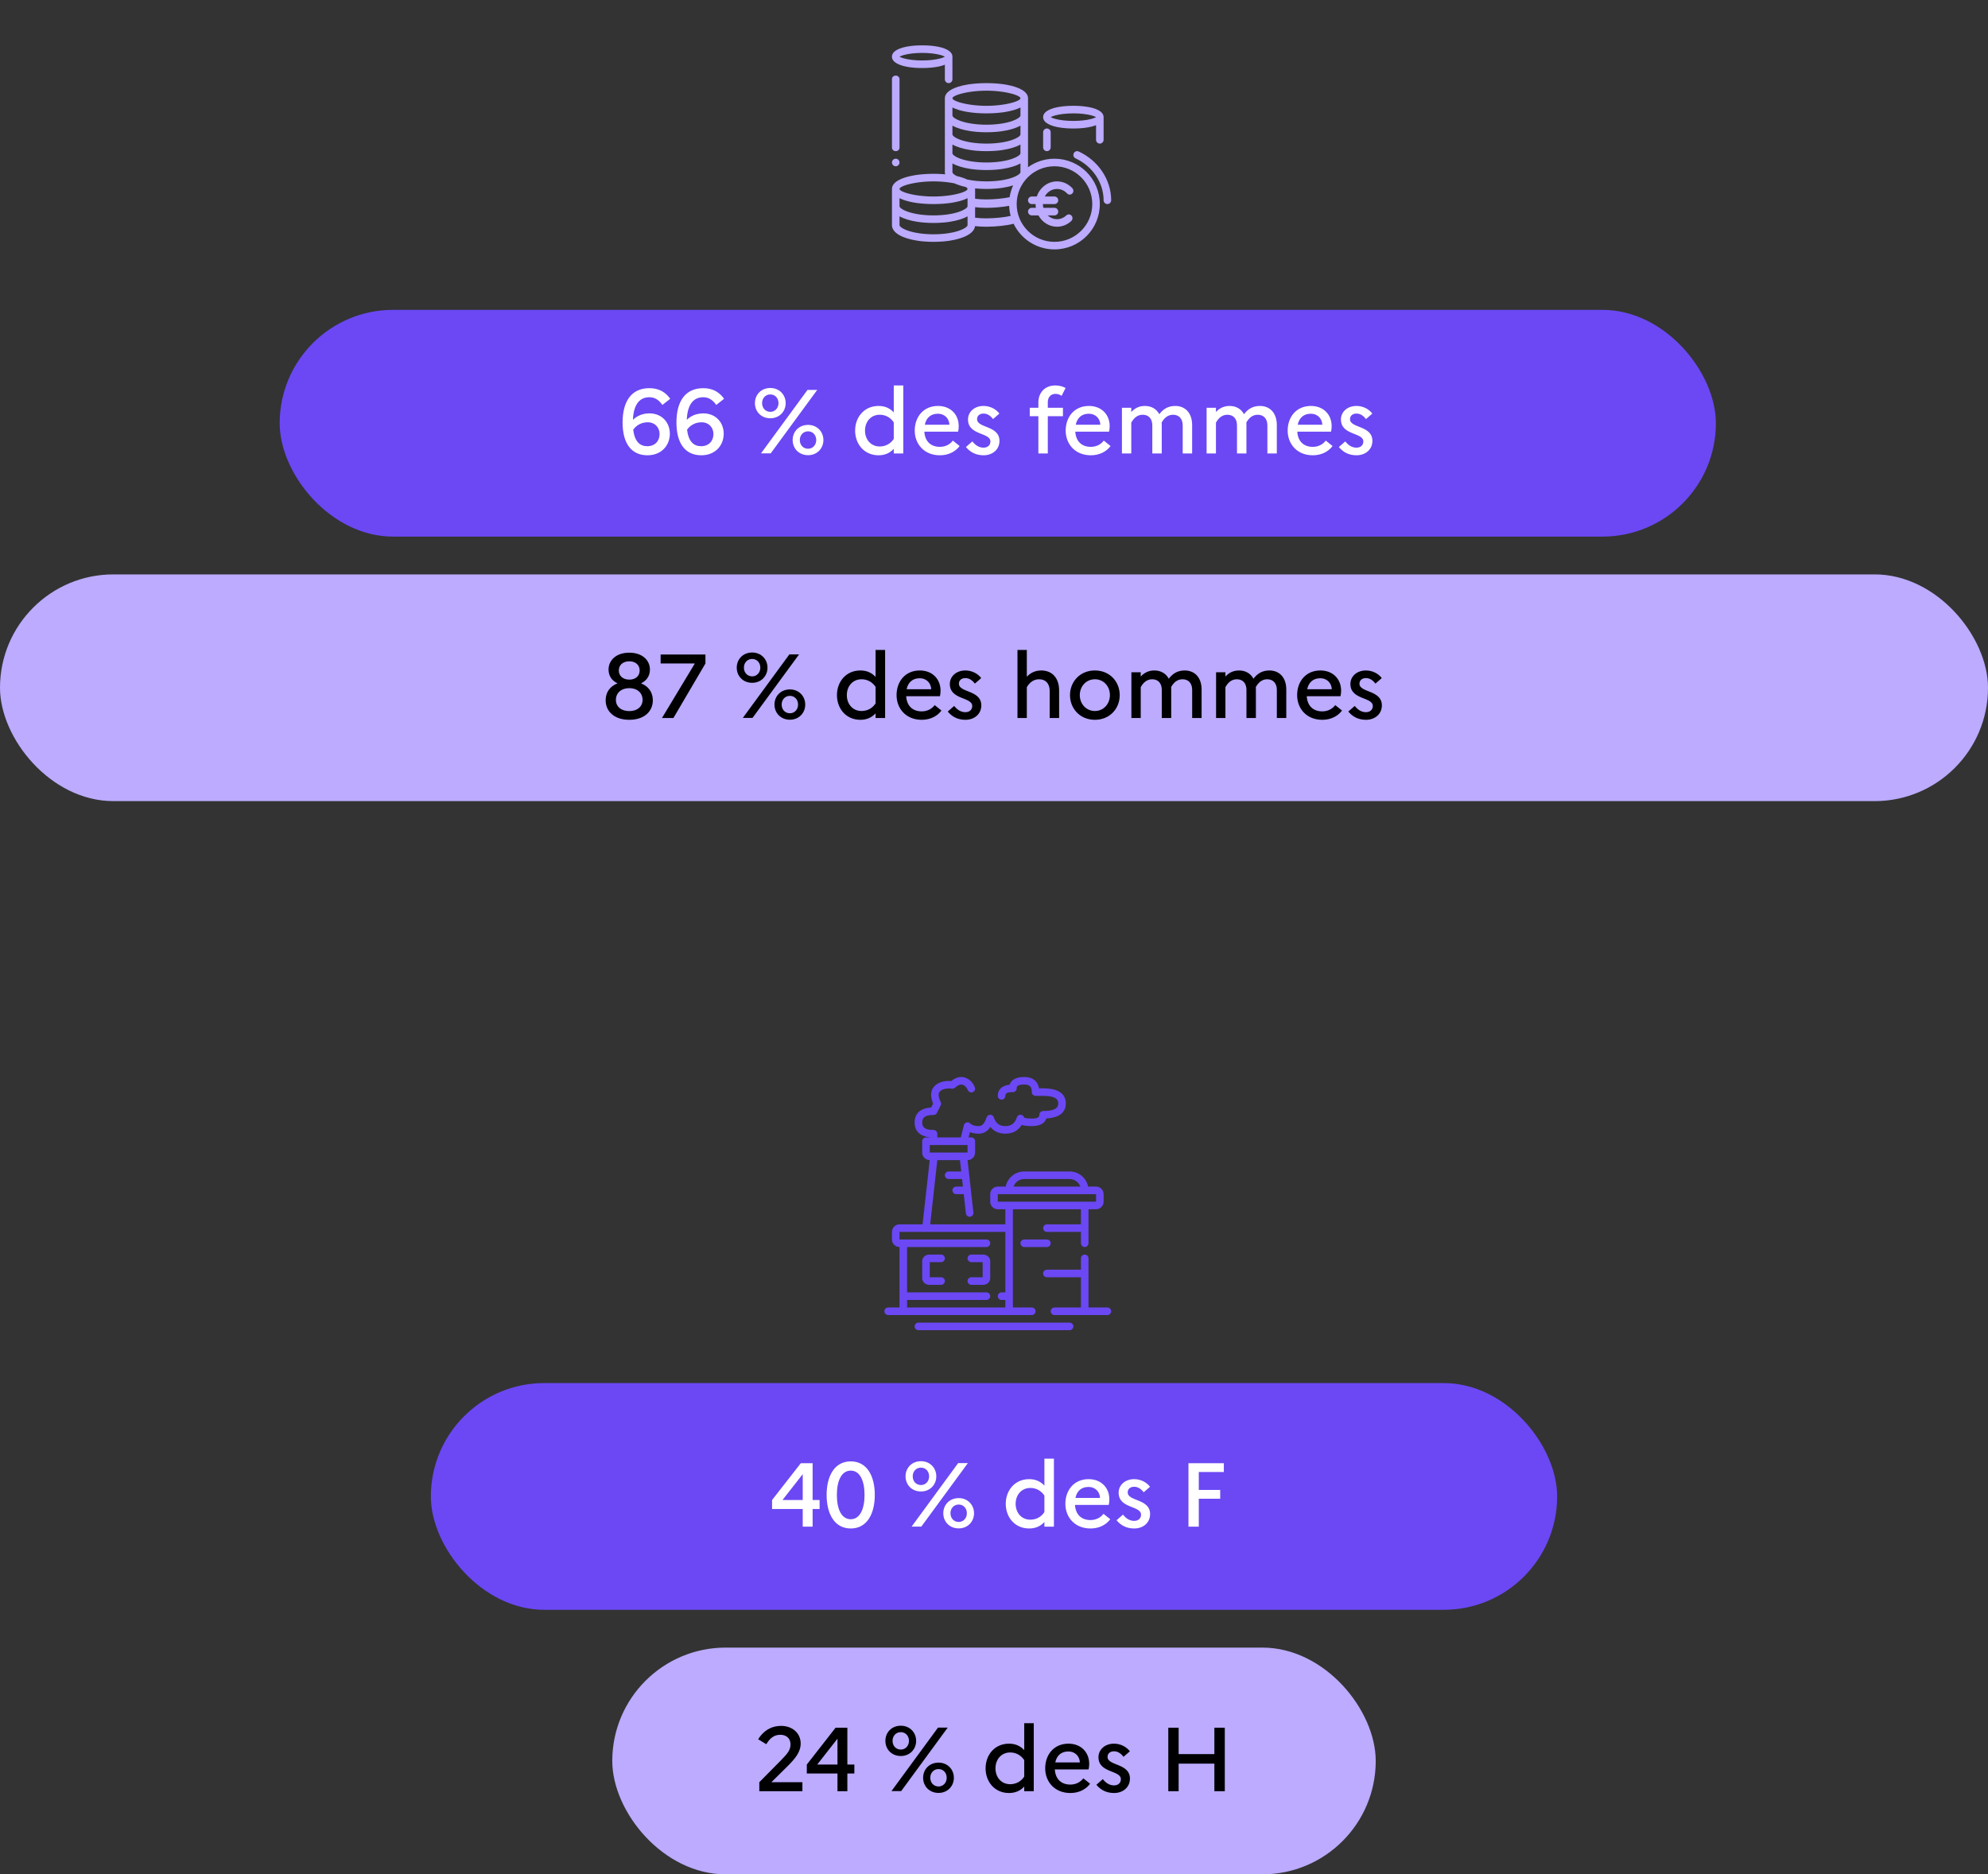 <svg width="263" height="248" viewBox="0 0 263 248" fill="none" xmlns="http://www.w3.org/2000/svg">
<rect x="0" y="0" width="263" height="248" fill="#333333" stroke="none"/>
<path fill-rule="evenodd" clip-rule="evenodd" d="M121.698 6.003C121.798 6.001 121.898 6 122 6L122.152 6.001C122.202 6.001 122.252 6.002 122.302 6.003L122.597 6.013L122.885 6.028C123.027 6.037 123.166 6.049 123.301 6.063L123.568 6.094C125.007 6.283 126 6.753 126 7.5V10.5C126 10.776 125.776 11 125.5 11C125.244 11 125.032 10.807 125.003 10.558L125 10.5V8.563C124.609 8.719 124.122 8.833 123.568 8.906L123.301 8.937C123.166 8.951 123.027 8.963 122.885 8.972L122.597 8.988L122.302 8.997C122.202 8.999 122.102 9 122 9C121.898 9 121.798 8.999 121.698 8.997L121.403 8.988L121.115 8.972C120.973 8.963 120.834 8.951 120.699 8.937L120.432 8.906C118.993 8.717 118 8.247 118 7.5C118 6.753 118.993 6.283 120.432 6.094L120.699 6.063C120.834 6.049 120.973 6.037 121.115 6.028L121.403 6.013L121.698 6.003ZM125 7.5L124.989 7.493C124.876 7.429 124.715 7.364 124.517 7.303L124.414 7.274C123.791 7.101 122.927 7 122 7C121.074 7 120.21 7.101 119.586 7.274C119.375 7.332 119.201 7.396 119.072 7.461L119 7.5L119.085 7.546C119.191 7.597 119.325 7.649 119.484 7.697L119.586 7.726C120.21 7.899 121.074 8 122 8C122.927 8 123.791 7.899 124.414 7.726C124.625 7.668 124.8 7.604 124.928 7.539L125 7.5Z" fill="#BCABFF"/>
<path d="M141.866 24.902C141.336 24.33 140.611 24 139.838 24C138.6 24 137.551 24.836 137.162 26H136.5L136.442 26.003C136.193 26.032 136 26.244 136 26.5C136 26.776 136.224 27 136.5 27H137C137 27.17 137.013 27.337 137.039 27.5H136.5L136.442 27.503C136.193 27.532 136 27.744 136 28C136 28.276 136.224 28.5 136.5 28.5H137.38C137.87 29.396 138.786 30 139.838 30C140.544 30 141.21 29.726 141.726 29.24C141.923 29.053 141.937 28.737 141.757 28.533C141.577 28.329 141.271 28.315 141.073 28.501C140.734 28.821 140.299 29 139.838 29C139.364 29 138.931 28.811 138.601 28.5H139.5L139.558 28.497C139.807 28.468 140 28.256 140 28C140 27.724 139.776 27.5 139.5 27.5H138.027C137.988 27.34 137.968 27.173 137.968 27H139.5L139.558 26.997C139.807 26.968 140 26.756 140 26.5C140 26.224 139.776 26 139.5 26H138.218C138.542 25.401 139.147 25 139.838 25C140.343 25 140.817 25.215 141.166 25.593C141.351 25.793 141.657 25.8 141.851 25.609C142.044 25.418 142.051 25.102 141.866 24.902Z" fill="#BCABFF"/>
<path d="M118.5 10C118.756 10 118.968 10.175 118.997 10.402L119 10.454V19.546C119 19.797 118.776 20 118.5 20C118.244 20 118.032 19.825 118.003 19.599L118 19.546V10.454C118 10.204 118.224 10 118.5 10Z" fill="#BCABFF"/>
<path d="M118.5 22C118.776 22 119 21.776 119 21.5C119 21.224 118.776 21 118.5 21C118.224 21 118 21.224 118 21.5C118 21.776 118.224 22 118.5 22Z" fill="#BCABFF"/>
<path fill-rule="evenodd" clip-rule="evenodd" d="M142 14C141.898 14 141.798 14.001 141.698 14.003L141.403 14.012L141.115 14.028C140.973 14.037 140.834 14.049 140.699 14.063L140.432 14.094C138.993 14.283 138 14.753 138 15.5C138 16.247 138.993 16.717 140.432 16.906L140.699 16.937C140.834 16.951 140.973 16.962 141.115 16.972L141.403 16.988L141.698 16.997C141.798 16.999 141.898 17 142 17C142.102 17 142.202 16.999 142.302 16.997L142.597 16.988L142.885 16.972C143.027 16.962 143.166 16.951 143.301 16.937L143.568 16.906C144.122 16.833 144.609 16.719 145 16.563V18.5L145.003 18.558C145.032 18.807 145.244 19 145.5 19C145.776 19 146 18.776 146 18.5V15.5C146 14.753 145.007 14.283 143.568 14.094L143.301 14.063C143.166 14.049 143.027 14.037 142.885 14.028L142.597 14.012L142.302 14.003C142.252 14.002 142.202 14.001 142.152 14.001L142 14ZM144.928 15.539L145 15.5L144.989 15.493C144.876 15.429 144.715 15.364 144.517 15.303L144.414 15.274C143.791 15.101 142.927 15 142 15C141.074 15 140.21 15.101 139.586 15.274C139.375 15.332 139.201 15.396 139.072 15.461L139 15.5L139.085 15.546C139.191 15.597 139.325 15.649 139.484 15.697L139.586 15.726C140.21 15.899 141.074 16 142 16C142.927 16 143.791 15.899 144.414 15.726C144.625 15.668 144.8 15.604 144.928 15.539Z" fill="#BCABFF"/>
<path d="M138.997 17.442C138.968 17.193 138.756 17 138.5 17C138.224 17 138 17.224 138 17.5V19.5L138.003 19.558C138.032 19.807 138.244 20 138.5 20C138.776 20 139 19.776 139 19.5V17.5L138.997 17.442Z" fill="#BCABFF"/>
<path fill-rule="evenodd" clip-rule="evenodd" d="M130.331 11L129.997 11.006C129.942 11.008 129.887 11.009 129.832 11.011L129.507 11.026L129.189 11.047C129.031 11.059 128.877 11.073 128.725 11.089L128.426 11.124C128.377 11.13 128.328 11.137 128.279 11.144L127.993 11.187C126.211 11.481 125 12.108 125 13V15.286L125.002 15.36C125.004 15.378 125.005 15.396 125.007 15.414C125.003 15.442 125 15.471 125 15.5V17.786L125.002 17.86C125.004 17.878 125.005 17.896 125.007 17.914C125.003 17.942 125 17.971 125 18V20.286L125.002 20.36C125.004 20.378 125.005 20.396 125.007 20.414C125.003 20.442 125 20.47 125 20.5V22.785L125.002 22.86C125.007 22.93 125.018 22.998 125.036 23.065C124.962 23.059 124.887 23.053 124.811 23.047L124.493 23.026L124.168 23.011C124.113 23.009 124.058 23.008 124.003 23.006L123.669 23H123.331L122.997 23.006C122.942 23.008 122.887 23.009 122.832 23.011L122.507 23.026L122.189 23.047C122.031 23.059 121.877 23.073 121.725 23.089L121.426 23.124C121.377 23.13 121.328 23.137 121.279 23.144L120.993 23.187C119.211 23.481 118 24.108 118 25V27.285L118.002 27.36C118.004 27.378 118.005 27.396 118.007 27.414C118.003 27.442 118 27.471 118 27.5V29.786L118.002 29.86C118.067 30.841 119.419 31.543 121.326 31.841L121.616 31.883C121.714 31.895 121.813 31.907 121.913 31.918L122.219 31.947C122.63 31.982 123.059 32 123.5 32C123.941 32 124.37 31.982 124.781 31.947L125.087 31.918C125.187 31.907 125.286 31.895 125.384 31.883L125.674 31.841C127.543 31.549 128.879 30.869 128.992 29.918C129.469 29.972 129.967 30 130.475 30C131.72 30 133.245 29.841 134.092 29.602C135.061 31.613 137.119 33 139.5 33C142.814 33 145.5 30.314 145.5 27C145.5 23.686 142.814 21 139.5 21C138.194 21 136.985 21.417 136 22.126V20.5L135.997 20.441C135.996 20.437 135.995 20.432 135.995 20.427C135.994 20.423 135.993 20.418 135.993 20.414C135.998 20.372 136 20.329 136 20.286V18L135.997 17.942C135.996 17.932 135.994 17.923 135.993 17.914C135.998 17.872 136 17.829 136 17.786V15.5L135.997 15.442C135.996 15.432 135.994 15.423 135.993 15.414C135.998 15.372 136 15.329 136 15.286V13C136 12.132 134.852 11.514 133.146 11.211L132.865 11.165C132.769 11.15 132.673 11.137 132.574 11.124L132.275 11.089C132.123 11.073 131.969 11.059 131.811 11.047L131.493 11.026L131.168 11.011C131.113 11.009 131.058 11.008 131.003 11.006L130.669 11H130.331ZM134.03 24.53C133.624 24.659 133.168 24.764 132.674 24.841L132.384 24.882C132.286 24.895 132.187 24.907 132.087 24.918L131.781 24.947C131.37 24.982 130.941 25 130.5 25C130.059 25 129.63 24.982 129.219 24.947L128.997 24.926C128.999 24.95 129 24.975 129 25V26.297C129.477 26.356 129.98 26.387 130.495 26.387C131.513 26.387 132.726 26.27 133.568 26.09C133.652 25.542 133.809 25.019 134.03 24.53ZM133.504 27.234C132.618 27.399 131.475 27.5 130.495 27.5C129.98 27.5 129.476 27.471 128.993 27.415L128.994 27.425L128.996 27.435L128.997 27.442L129 27.5V28.803C129.471 28.86 129.967 28.89 130.475 28.89C131.576 28.89 132.924 28.756 133.706 28.563C133.591 28.137 133.522 27.692 133.504 27.234ZM126 15.286V14.223C126.482 14.467 127.116 14.657 127.854 14.788L128.135 14.834C128.231 14.849 128.327 14.863 128.426 14.875L128.725 14.91C128.877 14.927 129.031 14.941 129.189 14.952L129.507 14.973L129.832 14.988C129.887 14.99 129.942 14.992 129.997 14.993L130.331 14.999C130.387 15 130.443 15 130.5 15L130.669 14.999L131.003 14.993C131.058 14.992 131.113 14.99 131.168 14.988L131.493 14.973L131.811 14.952C131.969 14.941 132.123 14.927 132.275 14.91L132.574 14.875C132.623 14.869 132.672 14.862 132.721 14.855L133.007 14.812C133.805 14.68 134.488 14.482 135 14.223V15.286L134.997 15.316C134.957 15.496 134.581 15.783 133.873 16.025C132.998 16.325 131.792 16.5 130.5 16.5C129.208 16.5 128.002 16.325 127.127 16.025C126.378 15.768 126 15.462 126 15.286ZM126.386 13.336C126.138 13.219 126 13.102 126 13C126 12.898 126.138 12.781 126.386 12.664L126.519 12.606C126.567 12.586 126.617 12.567 126.67 12.548L126.837 12.491C126.896 12.472 126.957 12.453 127.021 12.434L127.219 12.38C127.254 12.371 127.289 12.362 127.324 12.354L127.544 12.302C127.619 12.286 127.697 12.269 127.777 12.254L128.022 12.208L128.28 12.166C128.323 12.159 128.368 12.152 128.412 12.146L128.685 12.11L128.968 12.078L129.26 12.051C129.359 12.043 129.459 12.036 129.56 12.029L129.867 12.013L130.181 12.003C130.233 12.002 130.286 12.001 130.34 12.001L130.5 12C130.607 12 130.714 12.001 130.819 12.003L131.133 12.013L131.44 12.029C131.541 12.036 131.641 12.043 131.74 12.051L132.032 12.078L132.315 12.11L132.588 12.146L132.85 12.186C132.893 12.193 132.936 12.201 132.978 12.208L133.223 12.254C133.263 12.261 133.302 12.269 133.341 12.277L133.568 12.328C133.641 12.345 133.712 12.362 133.781 12.38L133.979 12.434C134.011 12.444 134.042 12.453 134.073 12.462L134.248 12.519C134.332 12.548 134.41 12.577 134.481 12.606L134.614 12.664C134.862 12.781 135 12.898 135 13C135 13.102 134.862 13.219 134.614 13.336L134.481 13.394C134.433 13.414 134.383 13.433 134.33 13.453L134.163 13.51C134.104 13.529 134.043 13.547 133.979 13.566L133.781 13.62C133.746 13.629 133.711 13.638 133.676 13.647L133.456 13.698C133.381 13.715 133.303 13.731 133.223 13.747L132.978 13.793L132.72 13.835C132.677 13.841 132.632 13.848 132.588 13.854L132.315 13.891L132.032 13.922L131.74 13.949C131.641 13.958 131.541 13.965 131.44 13.971L131.133 13.987L130.819 13.997C130.714 13.999 130.607 14 130.5 14C130.393 14 130.286 13.999 130.181 13.997L129.867 13.987L129.56 13.971C129.459 13.965 129.359 13.958 129.26 13.949L128.968 13.922L128.685 13.891L128.412 13.854L128.15 13.814C128.107 13.807 128.064 13.8 128.022 13.793L127.777 13.747C127.737 13.739 127.698 13.731 127.659 13.723L127.432 13.673C127.359 13.656 127.288 13.638 127.219 13.62L127.021 13.566C126.989 13.557 126.958 13.547 126.927 13.538L126.752 13.481C126.668 13.453 126.59 13.424 126.519 13.394L126.386 13.336ZM126 17.786V16.622C126.582 16.95 127.387 17.194 128.326 17.341L128.616 17.383C128.714 17.396 128.813 17.407 128.913 17.418L129.219 17.448C129.63 17.482 130.059 17.5 130.5 17.5C130.941 17.5 131.37 17.482 131.781 17.448L132.087 17.418C132.187 17.407 132.286 17.396 132.384 17.383L132.674 17.341C133.613 17.194 134.418 16.95 135 16.622V17.786L134.997 17.816C134.957 17.996 134.581 18.282 133.873 18.525C132.998 18.825 131.792 19 130.5 19C129.208 19 128.002 18.825 127.127 18.525C126.378 18.268 126 17.962 126 17.786ZM128 28.622C127.418 28.949 126.613 29.194 125.674 29.341L125.384 29.382C125.286 29.395 125.187 29.407 125.087 29.418L124.781 29.447C124.37 29.482 123.941 29.5 123.5 29.5C123.059 29.5 122.63 29.482 122.219 29.447L121.913 29.418C121.813 29.407 121.714 29.395 121.616 29.382L121.326 29.341C120.387 29.194 119.582 28.949 119 28.622V29.786C119 29.962 119.378 30.268 120.127 30.525C121.002 30.825 122.208 31 123.5 31C124.792 31 125.998 30.825 126.873 30.525C127.581 30.282 127.957 29.996 127.997 29.816L128 29.786V28.622ZM126 19.122C126.582 19.45 127.387 19.694 128.326 19.841L128.616 19.883C128.714 19.896 128.813 19.907 128.913 19.918L129.219 19.948C129.63 19.982 130.059 20 130.5 20C130.941 20 131.37 19.982 131.781 19.948L132.087 19.918C132.187 19.907 132.286 19.896 132.384 19.883L132.674 19.841C133.613 19.694 134.418 19.45 135 19.122V20.286L134.997 20.316C134.957 20.496 134.581 20.782 133.873 21.025C132.998 21.325 131.792 21.5 130.5 21.5C129.208 21.5 128.002 21.325 127.127 21.025C126.378 20.768 126 20.462 126 20.286V19.122ZM135 22.785V21.622C134.418 21.95 133.613 22.194 132.674 22.341L132.384 22.383C132.286 22.396 132.187 22.407 132.087 22.418L131.781 22.448C131.37 22.482 130.941 22.5 130.5 22.5C130.059 22.5 129.63 22.482 129.219 22.448L128.913 22.418C128.813 22.407 128.714 22.396 128.616 22.383L128.326 22.341C127.387 22.194 126.582 21.95 126 21.622V22.785C126 22.911 126.193 23.104 126.577 23.297C127.105 23.415 127.567 23.566 127.943 23.748C128.691 23.91 129.573 24 130.5 24C131.792 24 132.998 23.825 133.873 23.525C134.581 23.282 134.957 22.995 134.997 22.816L135 22.785ZM127.749 24.735C127.19 24.615 126.693 24.457 126.281 24.265C126.262 24.261 126.242 24.257 126.223 24.253L125.978 24.208C125.936 24.201 125.893 24.193 125.85 24.186L125.588 24.146L125.315 24.11L125.032 24.078L124.74 24.051C124.641 24.043 124.541 24.036 124.44 24.029L124.133 24.013L123.819 24.003C123.714 24.001 123.607 24 123.5 24L123.34 24.001C123.286 24.001 123.233 24.002 123.181 24.003L122.867 24.013L122.56 24.029C122.459 24.036 122.359 24.043 122.26 24.051L121.968 24.078L121.685 24.11L121.412 24.146C121.368 24.152 121.323 24.159 121.28 24.166L121.022 24.208L120.777 24.253C120.697 24.269 120.619 24.285 120.544 24.302L120.324 24.354C120.289 24.362 120.254 24.371 120.219 24.38L120.021 24.434C119.957 24.453 119.896 24.472 119.837 24.491L119.67 24.548C119.617 24.567 119.567 24.587 119.519 24.606L119.386 24.664C119.138 24.781 119 24.898 119 25C119 25.102 119.138 25.219 119.386 25.336L119.519 25.394C119.59 25.424 119.668 25.453 119.752 25.481L119.927 25.538C119.958 25.547 119.989 25.557 120.021 25.566L120.219 25.62C120.288 25.638 120.359 25.656 120.432 25.673L120.659 25.723C120.698 25.731 120.737 25.739 120.777 25.747L121.022 25.793C121.064 25.8 121.107 25.807 121.15 25.814L121.412 25.854L121.685 25.891L121.968 25.922L122.26 25.949C122.359 25.958 122.459 25.965 122.56 25.971L122.867 25.987L123.181 25.997C123.286 25.999 123.393 26 123.5 26C123.607 26 123.714 25.999 123.819 25.997L124.133 25.987L124.44 25.971C124.541 25.965 124.641 25.958 124.74 25.949L125.032 25.922L125.315 25.891L125.588 25.854C125.632 25.848 125.677 25.841 125.72 25.835L125.978 25.793L126.223 25.747C126.303 25.731 126.381 25.715 126.456 25.698L126.676 25.647C126.711 25.638 126.746 25.629 126.781 25.62L126.979 25.566C127.043 25.547 127.104 25.529 127.163 25.51L127.33 25.453C127.383 25.433 127.433 25.414 127.481 25.394L127.614 25.336C127.862 25.219 128 25.102 128 25C128 24.919 127.912 24.828 127.749 24.735ZM128 27.285V26.223C127.488 26.482 126.805 26.68 126.007 26.812L125.721 26.855C125.672 26.862 125.623 26.869 125.574 26.875L125.275 26.91C125.123 26.927 124.969 26.941 124.811 26.952L124.493 26.973L124.168 26.988C124.113 26.99 124.058 26.992 124.003 26.993L123.669 26.999L123.5 27C123.443 27 123.387 27 123.331 26.999L122.997 26.993C122.942 26.992 122.887 26.99 122.832 26.988L122.507 26.973L122.189 26.952C122.031 26.941 121.877 26.927 121.725 26.91L121.426 26.875C121.327 26.863 121.231 26.849 121.135 26.834L120.854 26.788C120.116 26.657 119.482 26.467 119 26.223V27.285C119 27.462 119.378 27.768 120.127 28.025C121.002 28.325 122.208 28.5 123.5 28.5C124.792 28.5 125.998 28.325 126.873 28.025C127.581 27.782 127.957 27.496 127.997 27.316L128 27.285ZM139.5 22C142.261 22 144.5 24.238 144.5 27C144.5 29.761 142.261 32 139.5 32C136.739 32 134.5 29.761 134.5 27C134.5 24.238 136.739 22 139.5 22Z" fill="#BCABFF"/>
<path d="M142.711 20.047C142.46 19.93 142.163 20.039 142.047 20.29C141.93 20.54 142.039 20.837 142.29 20.954C144.532 21.995 146 24.177 146 26.5C146 26.776 146.224 27 146.5 27C146.776 27 147 26.776 147 26.5C147 23.779 145.298 21.248 142.711 20.047Z" fill="#BCABFF"/>
<rect x="57" y="183" width="149" height="30" rx="15" fill="#6B48F4"/>
<rect y="76" width="263" height="30" rx="15" fill="#BCABFF"/>
<rect x="81" y="218" width="101" height="30" rx="15" fill="#BCABFF"/>
<path d="M127.657 142.579C127.072 142.386 126.467 142.547 125.868 143.011L125.837 143.036L125.746 143.03C124.901 142.991 124.222 143.178 123.732 143.613L123.648 143.693C123.109 144.228 123.047 144.98 123.393 145.886L123.447 146.021L123.187 146.537L123.108 146.542C121.809 146.645 121.048 147.281 121.002 148.406L121 148.517C121 149.637 121.674 150.299 122.863 150.465L123 150.482V151C123 151.256 123.193 151.468 123.442 151.497L123.5 151.5C123.756 151.5 123.968 151.307 123.997 151.058L124 151V150.007C124 149.731 123.776 149.507 123.5 149.507C122.416 149.507 122 149.197 122 148.517C122 147.837 122.416 147.527 123.5 147.527C123.668 147.527 123.823 147.443 123.915 147.306L123.947 147.252L124.447 146.259C124.516 146.121 124.518 145.958 124.451 145.819C124.104 145.091 124.104 144.649 124.352 144.402C124.66 144.097 125.18 143.968 125.948 144.048C126.088 144.063 126.227 144.018 126.332 143.925C126.754 143.55 127.08 143.442 127.343 143.529C127.655 143.632 127.881 143.856 128.038 144.238C128.143 144.493 128.435 144.615 128.69 144.51C128.946 144.405 129.067 144.113 128.962 143.857C128.699 143.216 128.258 142.778 127.657 142.579Z" fill="#6B48F4"/>
<path d="M122.003 166.801C122.043 166.339 122.455 166 122.929 166H124.5L124.558 166.003C124.807 166.032 125 166.244 125 166.5L124.997 166.558C124.968 166.807 124.757 167 124.5 167H123V169H124.5L124.558 169.003C124.807 169.032 125 169.244 125 169.5C125 169.776 124.776 170 124.5 170H122.929L122.854 169.997C122.388 169.962 122 169.599 122 169.125V166.875L122.003 166.801Z" fill="#6B48F4"/>
<path d="M130.997 166.801C130.957 166.339 130.546 166 130.072 166H128.5L128.442 166.003C128.193 166.032 128 166.244 128 166.5L128.003 166.558C128.032 166.807 128.244 167 128.5 167H130V169H128.5L128.442 169.003C128.193 169.032 128 169.244 128 169.5C128 169.776 128.224 170 128.5 170H130.072L130.146 169.997C130.613 169.962 131 169.599 131 169.125V166.875L130.997 166.801Z" fill="#6B48F4"/>
<path d="M133.589 143.462C133.822 142.823 134.505 142.5 135.5 142.5L135.615 142.502C136.631 142.538 137.275 143.055 137.451 143.959L137.458 144H138L138.145 144.001C139.962 144.034 141 144.69 141 146L140.998 146.102C140.949 147.243 140.075 147.862 138.561 147.979L138.428 147.988L138.412 148.038C138.178 148.677 137.495 149 136.5 149L136.375 148.999C135.879 148.993 135.473 148.946 135.163 148.84L135.107 148.929C134.64 149.631 133.925 150 133 150L132.875 149.998C132.093 149.969 131.469 149.666 131.026 149.11L130.992 149.161C130.612 149.707 130.114 150 129.5 150L129.354 149.998C128.97 149.984 128.626 149.919 128.327 149.798L128.318 149.794L127.985 151.121L127.968 151.177C127.88 151.411 127.628 151.547 127.379 151.485C127.111 151.418 126.948 151.147 127.015 150.879L127.515 148.879L127.533 148.821C127.658 148.489 128.093 148.386 128.354 148.646L128.409 148.698C128.641 148.894 128.998 149 129.5 149C129.913 149 130.253 148.66 130.526 147.842C130.678 147.386 131.323 147.386 131.475 147.842C131.741 148.641 132.219 149 133 149C133.781 149 134.259 148.641 134.526 147.842L134.547 147.787C134.737 147.366 135.342 147.43 135.475 147.833L135.488 147.884L135.517 147.895L135.594 147.919C135.789 147.971 136.094 148 136.5 148C137.257 148 137.5 147.838 137.5 147.5C137.5 147.224 137.724 147 138 147C139.427 147 140 146.656 140 146C140 145.344 139.427 145 138 145H137L136.942 144.997C136.693 144.968 136.5 144.756 136.5 144.5C136.5 143.776 136.224 143.5 135.5 143.5C134.744 143.5 134.5 143.662 134.5 144L134.497 144.058C134.468 144.307 134.257 144.5 134 144.5C133.244 144.5 133 144.662 133 145L132.997 145.058C132.968 145.307 132.757 145.5 132.5 145.5C132.224 145.5 132 145.276 132 145L132.003 144.902C132.045 144.1 132.605 143.639 133.529 143.527L133.569 143.523L133.589 143.462Z" fill="#6B48F4"/>
<path fill-rule="evenodd" clip-rule="evenodd" d="M128.5 150.5H122.5C122.224 150.5 122 150.724 122 151V152.5C122 153.051 122.446 153.498 122.997 153.5L122.052 162H119C118.473 162 118.041 162.408 118.003 162.925L118 163V164C118 164.527 118.408 164.959 118.925 164.997L119 165V173H117.5L117.442 173.003C117.193 173.032 117 173.244 117 173.5C117 173.776 117.224 174 117.5 174H136.5L136.558 173.997C136.807 173.968 137 173.756 137 173.5C137 173.224 136.776 173 136.5 173H134V160H143V162H138.5L138.442 162.003C138.193 162.032 138 162.244 138 162.5C138 162.776 138.224 163 138.5 163H143V164.5L143.003 164.558C143.032 164.807 143.244 165 143.5 165C143.776 165 144 164.776 144 164.5V160H145C145.552 160 146 159.552 146 159V158C146 157.448 145.552 157 145 157H143.95C143.725 155.893 142.769 155.052 141.608 155.002L141.5 155H135.5C134.291 155 133.282 155.859 133.05 157H132C131.448 157 131 157.448 131 158V159C131 159.552 131.448 160 132 160H133V162H123.059L123.997 153.555L124 153.5H127C127 153.518 127.001 153.537 127.003 153.555L127.164 155H125.5L125.442 155.003C125.193 155.032 125 155.244 125 155.5C125 155.776 125.224 156 125.5 156H127.275L127.386 157H126.5L126.442 157.003C126.193 157.032 126 157.244 126 157.5C126 157.776 126.224 158 126.5 158H127.497L127.78 160.551L127.79 160.608C127.846 160.852 128.078 161.021 128.333 160.993C128.607 160.962 128.805 160.715 128.774 160.44L128.003 153.5C128.554 153.498 129 153.051 129 152.5V151C129 150.724 128.776 150.5 128.5 150.5ZM141.5 156C142.153 156 142.709 156.417 142.915 157H134.085C134.282 156.444 134.797 156.038 135.412 156.003L135.5 156H141.5ZM132 158V159H145V158H132ZM122.494 163C122.498 163 122.503 163 122.507 163H133V171H132.5L132.442 171.003C132.193 171.032 132 171.244 132 171.5C132 171.776 132.224 172 132.5 172H133V173H120V172H130.5L130.558 171.997C130.807 171.968 131 171.756 131 171.5C131 171.224 130.776 171 130.5 171H120V165H130.5C130.776 165 131 164.776 131 164.5C131 164.244 130.807 164.032 130.558 164.003L130.5 164H119V163H122.494ZM128 151.5H123V152.5H128V151.5Z" fill="#6B48F4"/>
<path d="M147 173.5C147 173.224 146.776 173 146.5 173H144V166.5L143.997 166.442C143.968 166.193 143.756 166 143.5 166C143.224 166 143 166.224 143 166.5V168H138.5L138.442 168.003C138.193 168.032 138 168.244 138 168.5C138 168.776 138.224 169 138.5 169H143V173H139.5L139.442 173.003C139.193 173.032 139 173.244 139 173.5C139 173.776 139.224 174 139.5 174H146.5L146.558 173.997C146.807 173.968 147 173.756 147 173.5Z" fill="#6B48F4"/>
<path d="M141.5 175C141.776 175 142 175.224 142 175.5C142 175.756 141.807 175.968 141.558 175.997L141.5 176H121.5C121.224 176 121 175.776 121 175.5C121 175.244 121.193 175.032 121.442 175.003L121.5 175H141.5Z" fill="#6B48F4"/>
<path d="M139 164.5C139 164.224 138.776 164 138.5 164H135.5L135.442 164.003C135.193 164.032 135 164.244 135 164.5C135 164.776 135.224 165 135.5 165H138.5L138.558 164.997C138.807 164.968 139 164.756 139 164.5Z" fill="#6B48F4"/>
<rect x="37" y="41" width="190" height="30" rx="15" fill="#6B48F4"/>
<path d="M83.245 86.36C81.481 86.36 80.508 87.392 80.508 88.592C80.508 89.396 80.916 90.056 81.697 90.416C80.677 90.812 80.124 91.616 80.124 92.66C80.124 94.124 81.264 95.24 83.245 95.24C85.237 95.24 86.365 94.124 86.365 92.66C86.365 91.616 85.812 90.812 84.805 90.416C85.573 90.056 85.981 89.396 85.981 88.592C85.981 87.392 85.02 86.36 83.245 86.36ZM83.269 89.924C82.416 89.924 81.865 89.444 81.865 88.712C81.865 87.992 82.404 87.5 83.269 87.5C84.073 87.5 84.624 87.992 84.624 88.712C84.624 89.444 84.073 89.924 83.269 89.924ZM83.257 94.088C82.177 94.088 81.481 93.5 81.481 92.6C81.481 91.688 82.177 91.052 83.257 91.052C84.312 91.052 85.008 91.688 85.008 92.6C85.008 93.488 84.312 94.088 83.257 94.088ZM89.089 95L93.325 87.788V86.6L87.397 86.6V87.788H91.921L87.577 95H89.089ZM99.507 86.336C98.283 86.336 97.467 87.236 97.467 88.34C97.467 89.444 98.283 90.344 99.507 90.344C100.707 90.344 101.535 89.444 101.535 88.34C101.535 87.236 100.707 86.336 99.507 86.336ZM98.271 94.988H99.555L105.711 86.588H104.427L98.271 94.988ZM99.507 89.492C98.871 89.492 98.415 89 98.415 88.34C98.415 87.68 98.871 87.188 99.507 87.188C100.131 87.188 100.587 87.68 100.587 88.34C100.587 88.988 100.131 89.492 99.507 89.492ZM104.499 91.22C103.275 91.22 102.459 92.12 102.459 93.224C102.459 94.328 103.275 95.228 104.499 95.228C105.699 95.228 106.527 94.328 106.527 93.224C106.527 92.12 105.699 91.22 104.499 91.22ZM104.499 94.376C103.863 94.376 103.407 93.884 103.407 93.224C103.407 92.564 103.863 92.072 104.499 92.072C105.123 92.072 105.579 92.564 105.579 93.224C105.579 93.872 105.123 94.376 104.499 94.376ZM110.723 91.976C110.723 93.74 111.911 95.24 113.819 95.24C114.683 95.24 115.331 94.928 115.835 94.388V95H117.095V86H115.835V89.564C115.331 89.024 114.683 88.712 113.819 88.712C111.911 88.712 110.723 90.212 110.723 91.976ZM112.031 91.976C112.031 90.788 112.811 89.876 113.975 89.876C114.731 89.876 115.391 90.224 115.835 90.884V93.068C115.427 93.704 114.755 94.076 113.975 94.076C112.811 94.076 112.031 93.164 112.031 91.976ZM124.55 94.016L123.65 93.296C123.278 93.8 122.666 94.124 121.934 94.124C120.77 94.124 119.966 93.44 119.882 92.12H124.346C124.394 91.94 124.43 91.664 124.43 91.388C124.43 89.852 123.35 88.712 121.682 88.712C119.762 88.712 118.61 90.164 118.61 91.976C118.61 93.74 119.846 95.24 121.934 95.24C123.062 95.24 123.986 94.772 124.55 94.016ZM121.658 89.744C122.63 89.744 123.17 90.44 123.194 91.196H119.942C120.134 90.26 120.758 89.744 121.658 89.744ZM125.381 94.148C125.945 94.832 126.701 95.24 127.721 95.24C128.849 95.24 129.809 94.532 129.821 93.344C129.821 91.268 126.857 91.676 126.857 90.464C126.857 90.056 127.145 89.72 127.721 89.72C128.225 89.72 128.645 90.02 128.969 90.452L129.809 89.72C129.377 89.144 128.597 88.712 127.709 88.712C126.497 88.712 125.657 89.504 125.657 90.5C125.657 92.636 128.621 92.192 128.621 93.416C128.621 93.872 128.297 94.232 127.709 94.232C127.109 94.232 126.629 93.908 126.233 93.404L125.381 94.148ZM134.606 95H135.842V90.92C136.166 90.392 136.646 89.876 137.474 89.876C138.338 89.876 138.866 90.452 138.866 91.412V95H140.114V91.364C140.114 89.612 139.106 88.712 137.762 88.712C136.898 88.712 136.298 89.06 135.842 89.54V86H134.606V95ZM144.843 88.712C142.887 88.712 141.555 90.188 141.555 91.976C141.555 93.764 142.887 95.24 144.843 95.24C146.811 95.24 148.131 93.764 148.131 91.976C148.131 90.188 146.811 88.712 144.843 88.712ZM144.855 94.076C143.691 94.076 142.851 93.14 142.851 91.976C142.851 90.812 143.691 89.876 144.855 89.876C145.995 89.876 146.835 90.8 146.835 91.976C146.835 93.128 145.995 94.076 144.855 94.076ZM149.676 95H150.912V90.92C151.2 90.404 151.656 89.876 152.424 89.876C153.216 89.876 153.696 90.404 153.696 91.292V95H154.944V91.244C154.944 91.124 154.944 91.016 154.932 90.908C155.256 90.332 155.724 89.876 156.444 89.876C157.224 89.876 157.716 90.404 157.716 91.292V95H158.964V91.244C158.964 89.576 157.992 88.712 156.732 88.712C155.688 88.712 155.088 89.204 154.62 89.804C154.236 89.084 153.54 88.712 152.712 88.712C151.908 88.712 151.344 89.048 150.912 89.516V88.952H149.676V95ZM160.879 95H162.115V90.92C162.403 90.404 162.859 89.876 163.627 89.876C164.419 89.876 164.899 90.404 164.899 91.292V95H166.147V91.244C166.147 91.124 166.147 91.016 166.135 90.908C166.459 90.332 166.927 89.876 167.647 89.876C168.427 89.876 168.919 90.404 168.919 91.292V95H170.167V91.244C170.167 89.576 169.195 88.712 167.935 88.712C166.891 88.712 166.291 89.204 165.823 89.804C165.439 89.084 164.743 88.712 163.915 88.712C163.111 88.712 162.547 89.048 162.115 89.516V88.952H160.879V95ZM177.542 94.016L176.642 93.296C176.27 93.8 175.658 94.124 174.926 94.124C173.762 94.124 172.958 93.44 172.874 92.12H177.338C177.386 91.94 177.422 91.664 177.422 91.388C177.422 89.852 176.342 88.712 174.674 88.712C172.754 88.712 171.602 90.164 171.602 91.976C171.602 93.74 172.838 95.24 174.926 95.24C176.054 95.24 176.978 94.772 177.542 94.016ZM174.65 89.744C175.622 89.744 176.162 90.44 176.186 91.196H172.934C173.126 90.26 173.75 89.744 174.65 89.744ZM178.373 94.148C178.937 94.832 179.693 95.24 180.713 95.24C181.841 95.24 182.801 94.532 182.813 93.344C182.813 91.268 179.849 91.676 179.849 90.464C179.849 90.056 180.137 89.72 180.713 89.72C181.217 89.72 181.637 90.02 181.961 90.452L182.801 89.72C182.369 89.144 181.589 88.712 180.701 88.712C179.489 88.712 178.649 89.504 178.649 90.5C178.649 92.636 181.613 92.192 181.613 93.416C181.613 93.872 181.289 94.232 180.701 94.232C180.101 94.232 179.621 93.908 179.225 93.404L178.373 94.148Z" fill="black"/>
<path d="M100.452 237H106.152V235.812H102.048L104.244 233.64C105.18 232.692 105.924 231.828 105.924 230.688C105.924 229.284 104.784 228.36 103.356 228.36C101.976 228.36 100.992 229.032 100.296 230.124L101.376 230.784C101.844 230.004 102.384 229.536 103.236 229.536C104.004 229.536 104.58 229.992 104.58 230.796C104.58 231.588 104.148 232.056 103.308 232.92L100.452 235.812V237ZM106.737 234.66H110.793V237H112.101V234.66H113.025V233.472H112.101V228.6H110.541L106.737 233.472V234.66ZM108.117 233.472L110.793 230.052V233.472H108.117ZM119.171 228.336C117.947 228.336 117.131 229.236 117.131 230.34C117.131 231.444 117.947 232.344 119.171 232.344C120.371 232.344 121.199 231.444 121.199 230.34C121.199 229.236 120.371 228.336 119.171 228.336ZM117.935 236.988H119.219L125.375 228.588H124.091L117.935 236.988ZM119.171 231.492C118.535 231.492 118.079 231 118.079 230.34C118.079 229.68 118.535 229.188 119.171 229.188C119.795 229.188 120.251 229.68 120.251 230.34C120.251 230.988 119.795 231.492 119.171 231.492ZM124.163 233.22C122.939 233.22 122.123 234.12 122.123 235.224C122.123 236.328 122.939 237.228 124.163 237.228C125.363 237.228 126.191 236.328 126.191 235.224C126.191 234.12 125.363 233.22 124.163 233.22ZM124.163 236.376C123.527 236.376 123.071 235.884 123.071 235.224C123.071 234.564 123.527 234.072 124.163 234.072C124.787 234.072 125.243 234.564 125.243 235.224C125.243 235.872 124.787 236.376 124.163 236.376ZM130.387 233.976C130.387 235.74 131.575 237.24 133.483 237.24C134.347 237.24 134.995 236.928 135.499 236.388V237H136.759V228L135.499 228V231.564C134.995 231.024 134.347 230.712 133.483 230.712C131.575 230.712 130.387 232.212 130.387 233.976ZM131.695 233.976C131.695 232.788 132.475 231.876 133.639 231.876C134.395 231.876 135.055 232.224 135.499 232.884V235.068C135.091 235.704 134.419 236.076 133.639 236.076C132.475 236.076 131.695 235.164 131.695 233.976ZM144.214 236.016L143.314 235.296C142.942 235.8 142.33 236.124 141.598 236.124C140.434 236.124 139.63 235.44 139.546 234.12H144.01C144.058 233.94 144.094 233.664 144.094 233.388C144.094 231.852 143.014 230.712 141.346 230.712C139.426 230.712 138.274 232.164 138.274 233.976C138.274 235.74 139.51 237.24 141.598 237.24C142.726 237.24 143.65 236.772 144.214 236.016ZM141.322 231.744C142.294 231.744 142.834 232.44 142.858 233.196H139.606C139.798 232.26 140.422 231.744 141.322 231.744ZM145.045 236.148C145.609 236.832 146.365 237.24 147.385 237.24C148.513 237.24 149.473 236.532 149.485 235.344C149.485 233.268 146.521 233.676 146.521 232.464C146.521 232.056 146.809 231.72 147.385 231.72C147.889 231.72 148.309 232.02 148.633 232.452L149.473 231.72C149.041 231.144 148.261 230.712 147.373 230.712C146.161 230.712 145.321 231.504 145.321 232.5C145.321 234.636 148.285 234.192 148.285 235.416C148.285 235.872 147.961 236.232 147.373 236.232C146.773 236.232 146.293 235.908 145.897 235.404L145.045 236.148ZM154.558 237H155.926V233.352H160.654V237H162.034V228.6H160.654V232.092H155.926V228.6H154.558V237Z" fill="black"/>
<path d="M85.916 51.36C83.445 51.36 82.365 53.22 82.365 55.896C82.365 58.752 83.588 60.24 85.653 60.24C87.513 60.24 88.617 58.932 88.617 57.384C88.617 55.884 87.549 54.696 85.928 54.696C85.04 54.696 84.296 54.996 83.733 55.548C83.805 53.652 84.525 52.56 85.904 52.56C86.636 52.56 87.165 52.92 87.632 53.58L88.665 52.764C88.1 51.96 87.249 51.36 85.916 51.36ZM85.713 55.872C86.612 55.872 87.26 56.544 87.26 57.432C87.26 58.344 86.648 59.04 85.629 59.04C84.668 59.04 83.96 58.44 83.769 56.856C84.237 56.196 84.933 55.872 85.713 55.872ZM93.041 51.36C90.57 51.36 89.49 53.22 89.49 55.896C89.49 58.752 90.713 60.24 92.778 60.24C94.638 60.24 95.742 58.932 95.742 57.384C95.742 55.884 94.674 54.696 93.053 54.696C92.165 54.696 91.421 54.996 90.858 55.548C90.93 53.652 91.65 52.56 93.029 52.56C93.761 52.56 94.29 52.92 94.757 53.58L95.79 52.764C95.225 51.96 94.374 51.36 93.041 51.36ZM92.838 55.872C93.737 55.872 94.385 56.544 94.385 57.432C94.385 58.344 93.773 59.04 92.754 59.04C91.793 59.04 91.085 58.44 90.894 56.856C91.362 56.196 92.058 55.872 92.838 55.872ZM101.911 51.336C100.687 51.336 99.871 52.236 99.871 53.34C99.871 54.444 100.687 55.344 101.911 55.344C103.111 55.344 103.939 54.444 103.939 53.34C103.939 52.236 103.111 51.336 101.911 51.336ZM100.675 59.988H101.959L108.115 51.588H106.831L100.675 59.988ZM101.911 54.492C101.275 54.492 100.819 54 100.819 53.34C100.819 52.68 101.275 52.188 101.911 52.188C102.535 52.188 102.991 52.68 102.991 53.34C102.991 53.988 102.535 54.492 101.911 54.492ZM106.903 56.22C105.679 56.22 104.863 57.12 104.863 58.224C104.863 59.328 105.679 60.228 106.903 60.228C108.103 60.228 108.931 59.328 108.931 58.224C108.931 57.12 108.103 56.22 106.903 56.22ZM106.903 59.376C106.267 59.376 105.811 58.884 105.811 58.224C105.811 57.564 106.267 57.072 106.903 57.072C107.527 57.072 107.983 57.564 107.983 58.224C107.983 58.872 107.527 59.376 106.903 59.376ZM113.128 56.976C113.128 58.74 114.316 60.24 116.224 60.24C117.088 60.24 117.736 59.928 118.24 59.388V60H119.5V51H118.24V54.564C117.736 54.024 117.088 53.712 116.224 53.712C114.316 53.712 113.128 55.212 113.128 56.976ZM114.436 56.976C114.436 55.788 115.216 54.876 116.38 54.876C117.136 54.876 117.796 55.224 118.24 55.884V58.068C117.832 58.704 117.16 59.076 116.38 59.076C115.216 59.076 114.436 58.164 114.436 56.976ZM126.954 59.016L126.054 58.296C125.682 58.8 125.07 59.124 124.338 59.124C123.174 59.124 122.37 58.44 122.286 57.12H126.75C126.798 56.94 126.834 56.664 126.834 56.388C126.834 54.852 125.754 53.712 124.086 53.712C122.166 53.712 121.014 55.164 121.014 56.976C121.014 58.74 122.25 60.24 124.338 60.24C125.466 60.24 126.39 59.772 126.954 59.016ZM124.062 54.744C125.034 54.744 125.574 55.44 125.598 56.196H122.346C122.538 55.26 123.162 54.744 124.062 54.744ZM127.785 59.148C128.349 59.832 129.105 60.24 130.125 60.24C131.253 60.24 132.213 59.532 132.225 58.344C132.225 56.268 129.261 56.676 129.261 55.464C129.261 55.056 129.549 54.72 130.125 54.72C130.629 54.72 131.049 55.02 131.373 55.452L132.213 54.72C131.781 54.144 131.001 53.712 130.113 53.712C128.901 53.712 128.061 54.504 128.061 55.5C128.061 57.636 131.025 57.192 131.025 58.416C131.025 58.872 130.701 59.232 130.113 59.232C129.513 59.232 129.033 58.908 128.637 58.404L127.785 59.148ZM136.23 53.952V55.068H137.37V60H138.618V55.068H140.622V53.952H138.618V53.22C138.618 52.536 139.026 52.116 139.638 52.116C139.974 52.116 140.238 52.224 140.442 52.38L140.97 51.336C140.622 51.144 140.166 51 139.614 51C138.21 51 137.37 51.972 137.37 53.256V53.952H136.23ZM146.923 59.016L146.023 58.296C145.651 58.8 145.039 59.124 144.307 59.124C143.143 59.124 142.339 58.44 142.255 57.12H146.719C146.767 56.94 146.803 56.664 146.803 56.388C146.803 54.852 145.723 53.712 144.055 53.712C142.135 53.712 140.983 55.164 140.983 56.976C140.983 58.74 142.219 60.24 144.307 60.24C145.435 60.24 146.359 59.772 146.923 59.016ZM144.031 54.744C145.003 54.744 145.543 55.44 145.567 56.196H142.315C142.507 55.26 143.131 54.744 144.031 54.744ZM148.424 60H149.66V55.92C149.948 55.404 150.404 54.876 151.172 54.876C151.964 54.876 152.444 55.404 152.444 56.292V60H153.692V56.244C153.692 56.124 153.692 56.016 153.68 55.908C154.004 55.332 154.472 54.876 155.192 54.876C155.972 54.876 156.464 55.404 156.464 56.292V60H157.712V56.244C157.712 54.576 156.74 53.712 155.48 53.712C154.436 53.712 153.836 54.204 153.368 54.804C152.984 54.084 152.288 53.712 151.46 53.712C150.656 53.712 150.092 54.048 149.66 54.516V53.952H148.424V60ZM159.627 60H160.863V55.92C161.151 55.404 161.607 54.876 162.375 54.876C163.167 54.876 163.647 55.404 163.647 56.292V60H164.895V56.244C164.895 56.124 164.895 56.016 164.883 55.908C165.207 55.332 165.675 54.876 166.395 54.876C167.175 54.876 167.667 55.404 167.667 56.292V60H168.915V56.244C168.915 54.576 167.943 53.712 166.683 53.712C165.639 53.712 165.039 54.204 164.571 54.804C164.187 54.084 163.491 53.712 162.663 53.712C161.859 53.712 161.295 54.048 160.863 54.516V53.952H159.627V60ZM176.29 59.016L175.39 58.296C175.018 58.8 174.406 59.124 173.674 59.124C172.51 59.124 171.706 58.44 171.622 57.12H176.086C176.134 56.94 176.17 56.664 176.17 56.388C176.17 54.852 175.09 53.712 173.422 53.712C171.502 53.712 170.35 55.164 170.35 56.976C170.35 58.74 171.586 60.24 173.674 60.24C174.802 60.24 175.726 59.772 176.29 59.016ZM173.398 54.744C174.37 54.744 174.91 55.44 174.934 56.196H171.682C171.874 55.26 172.498 54.744 173.398 54.744ZM177.121 59.148C177.685 59.832 178.441 60.24 179.461 60.24C180.589 60.24 181.549 59.532 181.561 58.344C181.561 56.268 178.597 56.676 178.597 55.464C178.597 55.056 178.885 54.72 179.461 54.72C179.965 54.72 180.385 55.02 180.709 55.452L181.549 54.72C181.117 54.144 180.337 53.712 179.449 53.712C178.237 53.712 177.397 54.504 177.397 55.5C177.397 57.636 180.361 57.192 180.361 58.416C180.361 58.872 180.037 59.232 179.449 59.232C178.849 59.232 178.369 58.908 177.973 58.404L177.121 59.148Z" fill="white"/>
<path d="M102.14 199.66H106.196V202H107.504V199.66H108.428V198.472H107.504V193.6H105.944L102.14 198.472V199.66ZM103.52 198.472L106.196 195.052V198.472H103.52ZM112.549 193.36C110.401 193.36 109.357 195.292 109.357 197.8C109.357 200.308 110.401 202.24 112.549 202.24C114.697 202.24 115.729 200.308 115.729 197.8C115.729 195.292 114.697 193.36 112.549 193.36ZM112.549 194.584C113.761 194.584 114.373 195.916 114.373 197.8C114.373 199.672 113.761 201.016 112.549 201.016C111.325 201.016 110.713 199.684 110.713 197.8C110.713 195.928 111.325 194.584 112.549 194.584ZM121.839 193.336C120.615 193.336 119.799 194.236 119.799 195.34C119.799 196.444 120.615 197.344 121.839 197.344C123.039 197.344 123.867 196.444 123.867 195.34C123.867 194.236 123.039 193.336 121.839 193.336ZM120.603 201.988H121.887L128.043 193.588H126.759L120.603 201.988ZM121.839 196.492C121.203 196.492 120.747 196 120.747 195.34C120.747 194.68 121.203 194.188 121.839 194.188C122.463 194.188 122.919 194.68 122.919 195.34C122.919 195.988 122.463 196.492 121.839 196.492ZM126.831 198.22C125.607 198.22 124.791 199.12 124.791 200.224C124.791 201.328 125.607 202.228 126.831 202.228C128.031 202.228 128.859 201.328 128.859 200.224C128.859 199.12 128.031 198.22 126.831 198.22ZM126.831 201.376C126.195 201.376 125.739 200.884 125.739 200.224C125.739 199.564 126.195 199.072 126.831 199.072C127.455 199.072 127.911 199.564 127.911 200.224C127.911 200.872 127.455 201.376 126.831 201.376ZM133.055 198.976C133.055 200.74 134.243 202.24 136.151 202.24C137.015 202.24 137.663 201.928 138.167 201.388V202H139.427V193H138.167V196.564C137.663 196.024 137.015 195.712 136.151 195.712C134.243 195.712 133.055 197.212 133.055 198.976ZM134.363 198.976C134.363 197.788 135.143 196.876 136.307 196.876C137.063 196.876 137.723 197.224 138.167 197.884V200.068C137.759 200.704 137.087 201.076 136.307 201.076C135.143 201.076 134.363 200.164 134.363 198.976ZM146.882 201.016L145.982 200.296C145.61 200.8 144.998 201.124 144.266 201.124C143.102 201.124 142.298 200.44 142.214 199.12H146.678C146.726 198.94 146.762 198.664 146.762 198.388C146.762 196.852 145.682 195.712 144.014 195.712C142.094 195.712 140.942 197.164 140.942 198.976C140.942 200.74 142.178 202.24 144.266 202.24C145.394 202.24 146.318 201.772 146.882 201.016ZM143.99 196.744C144.962 196.744 145.502 197.44 145.526 198.196H142.274C142.466 197.26 143.09 196.744 143.99 196.744ZM147.713 201.148C148.277 201.832 149.033 202.24 150.053 202.24C151.181 202.24 152.141 201.532 152.153 200.344C152.153 198.268 149.189 198.676 149.189 197.464C149.189 197.056 149.477 196.72 150.053 196.72C150.557 196.72 150.977 197.02 151.301 197.452L152.141 196.72C151.709 196.144 150.929 195.712 150.041 195.712C148.829 195.712 147.989 196.504 147.989 197.5C147.989 199.636 150.953 199.192 150.953 200.416C150.953 200.872 150.629 201.232 150.041 201.232C149.441 201.232 148.961 200.908 148.565 200.404L147.713 201.148ZM157.226 202H158.594V198.304H161.426V197.14H158.594V194.764H161.906V193.6H157.226V202Z" fill="white"/>
</svg>
